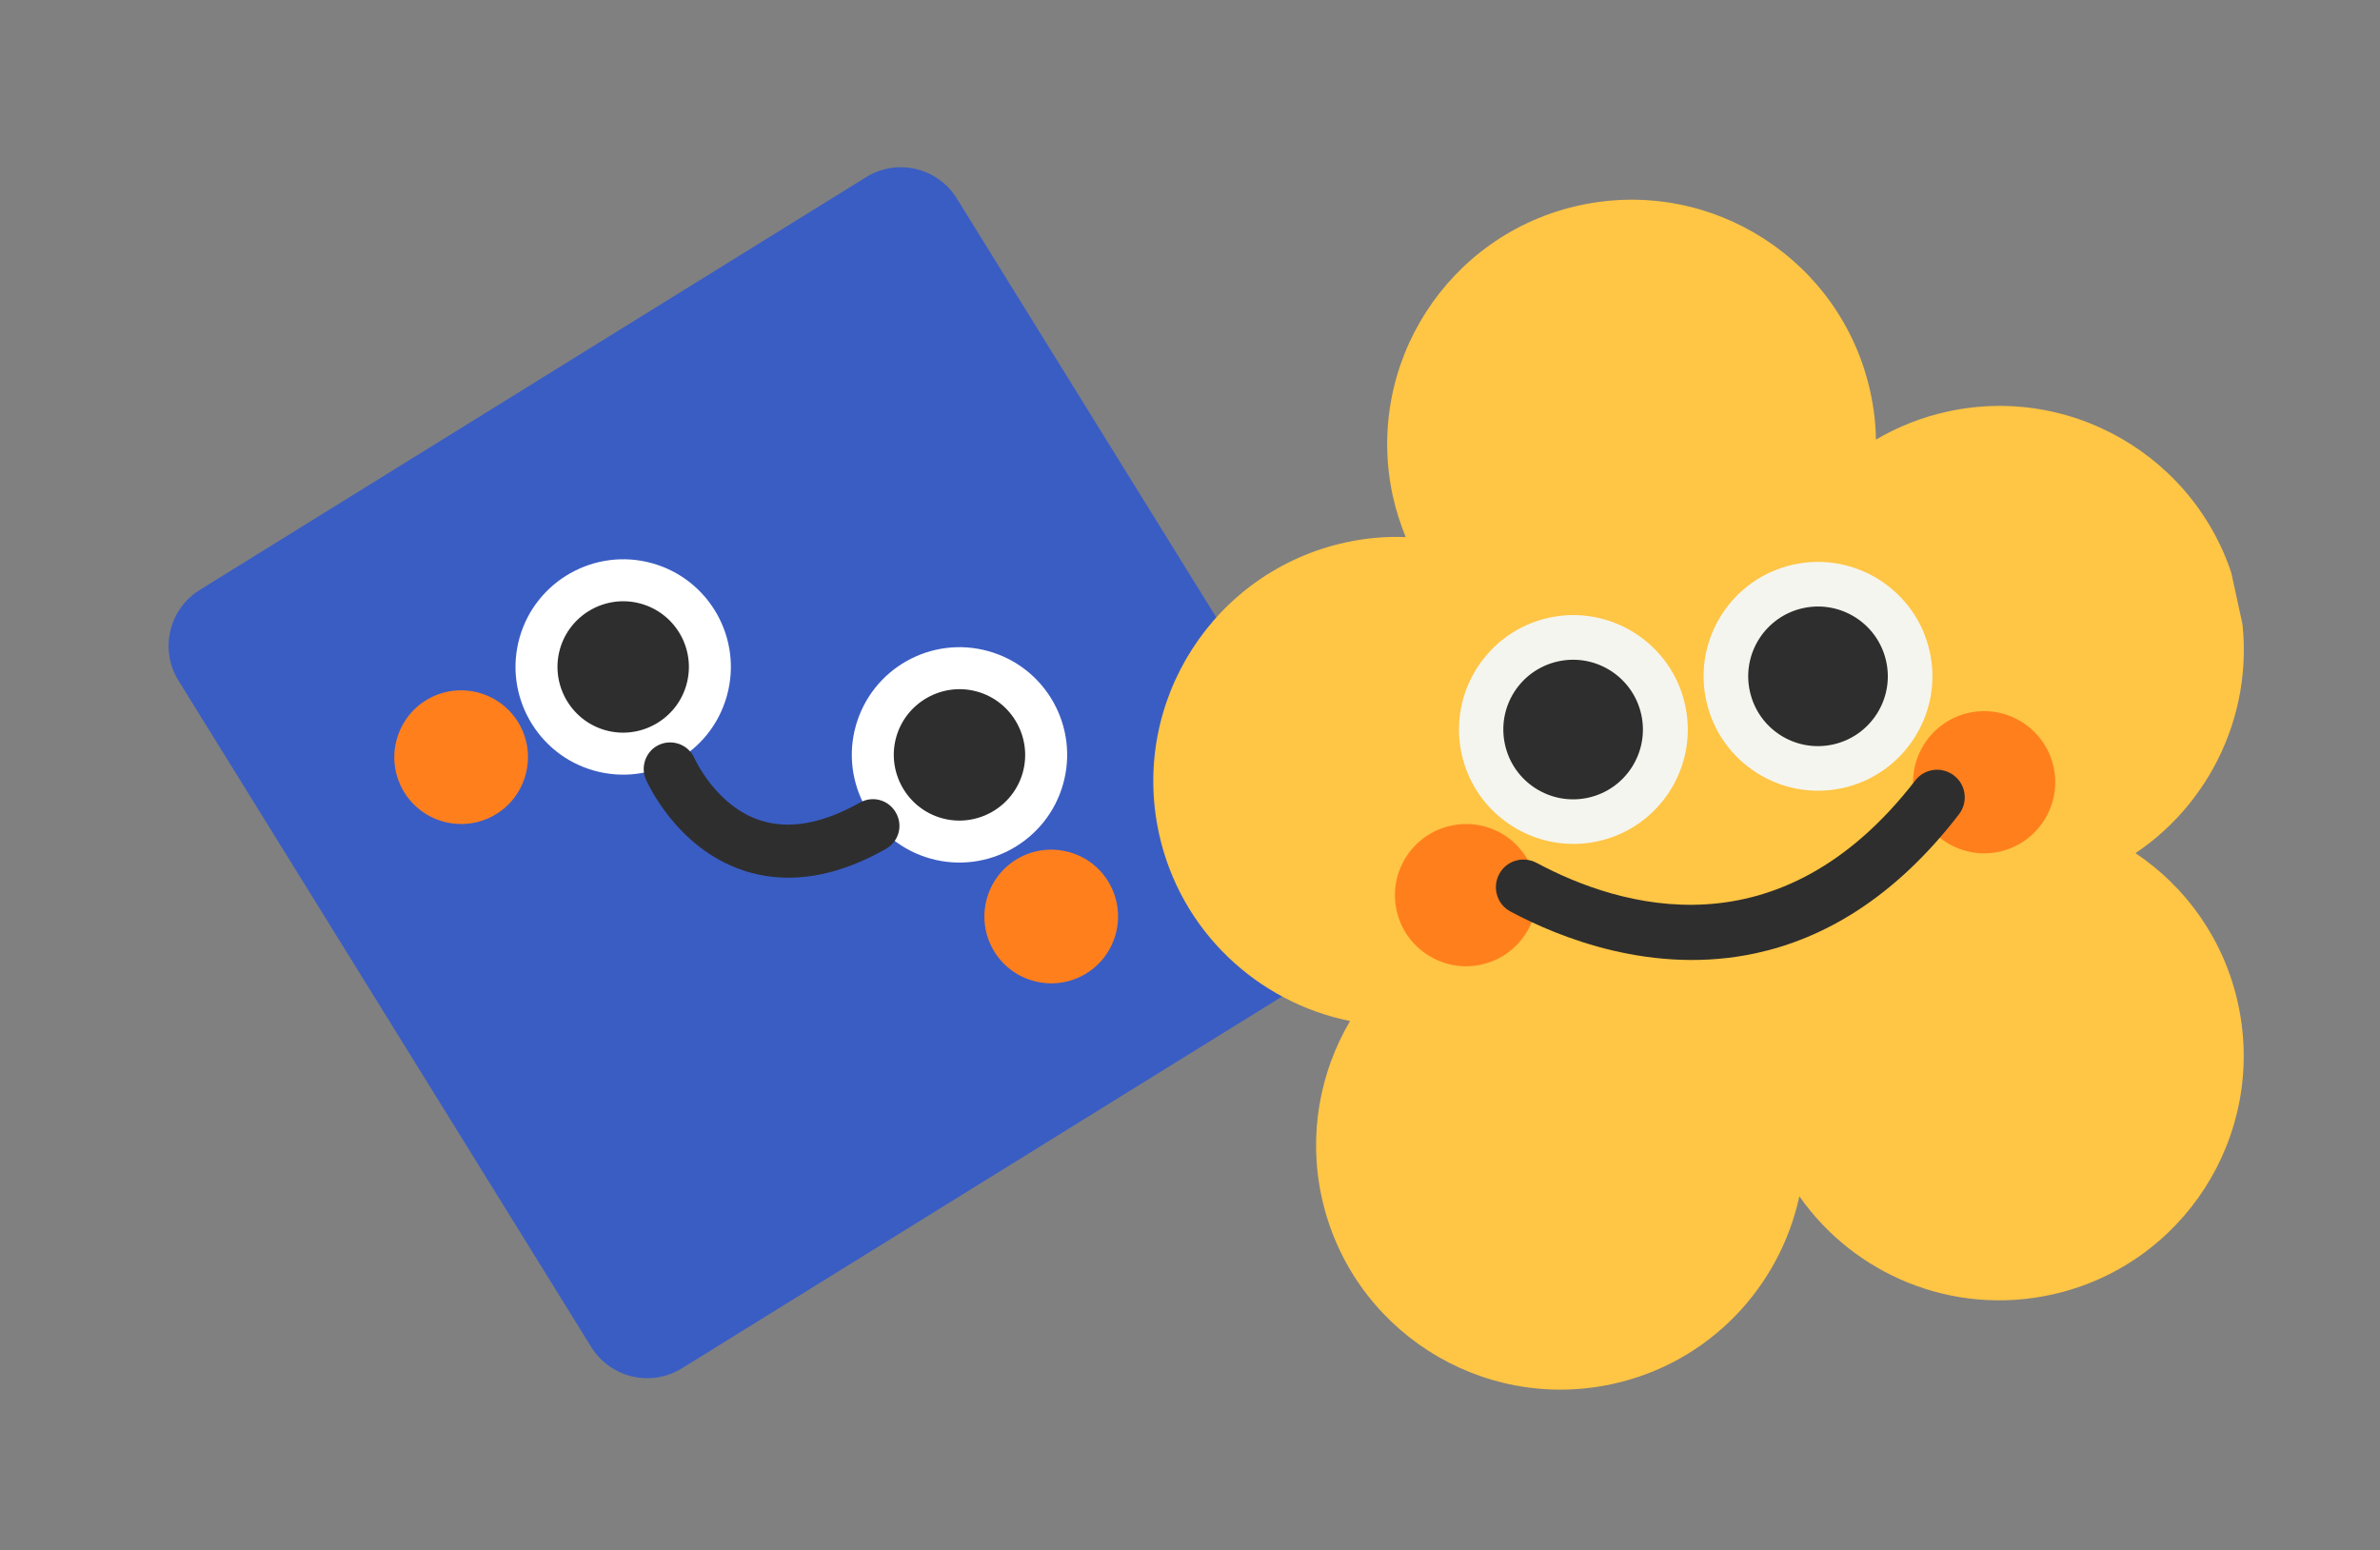 <svg xmlns="http://www.w3.org/2000/svg" xmlns:xlink="http://www.w3.org/1999/xlink" width="605" zoomAndPan="magnify" viewBox="0 0 453.75 295.5" height="394" preserveAspectRatio="xMidYMid meet" version="1.0"><rect x="0" y="0" width="453.75" height="295.5" fill="#808080" stroke="none"/><defs><clipPath id="2fbd59b6f8"><path d="M 32 31 L 263 31 L 263 263 L 32 263 Z M 32 31 " clip-rule="nonzero"/></clipPath><clipPath id="83a8ff1695"><path d="M 64.738 0 L 294.727 64.438 L 230.289 294.426 L 0.301 229.988 Z M 64.738 0 " clip-rule="nonzero"/></clipPath><clipPath id="db9a10fe73"><path d="M 64.738 0 L 294.727 64.438 L 230.289 294.426 L 0.301 229.988 Z M 64.738 0 " clip-rule="nonzero"/></clipPath><clipPath id="c038a31b34"><path d="M 98 106 L 204 106 L 204 165 L 98 165 Z M 98 106 " clip-rule="nonzero"/></clipPath><clipPath id="1519bdba63"><path d="M 64.738 0 L 294.727 64.438 L 230.289 294.426 L 0.301 229.988 Z M 64.738 0 " clip-rule="nonzero"/></clipPath><clipPath id="c587044ad9"><path d="M 64.738 0 L 294.727 64.438 L 230.289 294.426 L 0.301 229.988 Z M 64.738 0 " clip-rule="nonzero"/></clipPath><clipPath id="6c8df74d28"><path d="M 75 131 L 214 131 L 214 188 L 75 188 Z M 75 131 " clip-rule="nonzero"/></clipPath><clipPath id="dd6a017656"><path d="M 64.738 0 L 294.727 64.438 L 230.289 294.426 L 0.301 229.988 Z M 64.738 0 " clip-rule="nonzero"/></clipPath><clipPath id="b8cceb44ee"><path d="M 64.738 0 L 294.727 64.438 L 230.289 294.426 L 0.301 229.988 Z M 64.738 0 " clip-rule="nonzero"/></clipPath><clipPath id="0fa1d74b8c"><path d="M 106 114 L 196 114 L 196 157 L 106 157 Z M 106 114 " clip-rule="nonzero"/></clipPath><clipPath id="d5b41b736f"><path d="M 64.738 0 L 294.727 64.438 L 230.289 294.426 L 0.301 229.988 Z M 64.738 0 " clip-rule="nonzero"/></clipPath><clipPath id="7b7b379833"><path d="M 64.738 0 L 294.727 64.438 L 230.289 294.426 L 0.301 229.988 Z M 64.738 0 " clip-rule="nonzero"/></clipPath><clipPath id="fd454cc2ff"><path d="M 122 141 L 172 141 L 172 168 L 122 168 Z M 122 141 " clip-rule="nonzero"/></clipPath><clipPath id="9c214e63a6"><path d="M 64.738 0 L 294.727 64.438 L 230.289 294.426 L 0.301 229.988 Z M 64.738 0 " clip-rule="nonzero"/></clipPath><clipPath id="3f905e4725"><path d="M 64.738 0 L 294.727 64.438 L 230.289 294.426 L 0.301 229.988 Z M 64.738 0 " clip-rule="nonzero"/></clipPath><clipPath id="ac2913d8b6"><path d="M 219 38 L 428 38 L 428 265 L 219 265 Z M 219 38 " clip-rule="nonzero"/></clipPath><clipPath id="a7d1af6aaa"><path d="M 199.66 61.211 L 405.25 16.512 L 452.496 233.809 L 246.902 278.508 Z M 199.66 61.211 " clip-rule="nonzero"/></clipPath><clipPath id="a01dafe0a0"><path d="M 199.66 61.211 L 405.25 16.512 L 452.496 233.809 L 246.902 278.508 Z M 199.66 61.211 " clip-rule="nonzero"/></clipPath><clipPath id="fa2834daaa"><path d="M 278 107 L 369 107 L 369 161 L 278 161 Z M 278 107 " clip-rule="nonzero"/></clipPath><clipPath id="ad3304a062"><path d="M 199.66 61.211 L 405.25 16.512 L 452.496 233.809 L 246.902 278.508 Z M 199.66 61.211 " clip-rule="nonzero"/></clipPath><clipPath id="62ac27960b"><path d="M 199.66 61.211 L 405.25 16.512 L 452.496 233.809 L 246.902 278.508 Z M 199.66 61.211 " clip-rule="nonzero"/></clipPath><clipPath id="aa2a27daf1"><path d="M 265 135 L 392 135 L 392 185 L 265 185 Z M 265 135 " clip-rule="nonzero"/></clipPath><clipPath id="44a32615d6"><path d="M 199.66 61.211 L 405.25 16.512 L 452.496 233.809 L 246.902 278.508 Z M 199.66 61.211 " clip-rule="nonzero"/></clipPath><clipPath id="8e2f083500"><path d="M 199.66 61.211 L 405.25 16.512 L 452.496 233.809 L 246.902 278.508 Z M 199.66 61.211 " clip-rule="nonzero"/></clipPath><clipPath id="5284539384"><path d="M 285 146 L 375 146 L 375 184 L 285 184 Z M 285 146 " clip-rule="nonzero"/></clipPath><clipPath id="9d98366ca6"><path d="M 199.66 61.211 L 405.25 16.512 L 452.496 233.809 L 246.902 278.508 Z M 199.66 61.211 " clip-rule="nonzero"/></clipPath><clipPath id="6d45f5eef7"><path d="M 199.66 61.211 L 405.25 16.512 L 452.496 233.809 L 246.902 278.508 Z M 199.66 61.211 " clip-rule="nonzero"/></clipPath><clipPath id="3d2dd0b78d"><path d="M 286 115 L 360 115 L 360 153 L 286 153 Z M 286 115 " clip-rule="nonzero"/></clipPath><clipPath id="df7a4b4768"><path d="M 199.66 61.211 L 405.25 16.512 L 452.496 233.809 L 246.902 278.508 Z M 199.66 61.211 " clip-rule="nonzero"/></clipPath><clipPath id="a0e6af579c"><path d="M 199.66 61.211 L 405.25 16.512 L 452.496 233.809 L 246.902 278.508 Z M 199.66 61.211 " clip-rule="nonzero"/></clipPath></defs><g clip-path="url(#2fbd59b6f8)"><g clip-path="url(#83a8ff1695)"><g clip-path="url(#db9a10fe73)"><path fill="#3a5dc4" d="M 257.039 182.16 L 129.992 260.855 C 124.102 264.508 116.367 262.668 112.715 256.777 L 34.02 129.734 C 30.367 123.844 32.207 116.105 38.094 112.453 L 165.141 33.762 C 171.027 30.109 178.766 31.949 182.418 37.836 L 261.113 164.883 C 264.766 170.77 262.926 178.508 257.039 182.16 Z M 257.039 182.16 " fill-opacity="1" fill-rule="nonzero"/></g></g></g><g clip-path="url(#c038a31b34)"><g clip-path="url(#1519bdba63)"><g clip-path="url(#c587044ad9)"><path fill="#ffffff" d="M 138.574 132.68 C 135.508 143.629 124.168 149.961 113.27 146.91 C 102.375 143.855 95.992 132.504 99.043 121.605 C 102.098 110.711 113.449 104.324 124.348 107.379 C 135.242 110.43 141.641 121.734 138.574 132.68 Z M 188.465 124.141 C 177.516 121.074 166.215 127.473 163.16 138.367 C 160.109 149.266 166.492 160.617 177.391 163.672 C 188.285 166.723 199.637 160.34 202.691 149.445 C 205.746 138.547 199.41 127.207 188.465 124.141 Z M 188.465 124.141 " fill-opacity="1" fill-rule="nonzero"/></g></g></g><g clip-path="url(#6c8df74d28)"><g clip-path="url(#dd6a017656)"><g clip-path="url(#b8cceb44ee)"><path fill="#ff7f1d" d="M 212.684 178.152 C 210.781 184.941 203.777 188.883 196.984 186.98 C 190.195 185.078 186.254 178.07 188.156 171.277 C 190.059 164.488 197.066 160.547 203.855 162.449 C 210.613 164.289 214.59 171.359 212.684 178.152 Z M 91.355 132.078 C 84.562 130.176 77.555 134.113 75.652 140.906 C 73.75 147.695 77.691 154.703 84.48 156.605 C 91.273 158.508 98.281 154.57 100.184 147.777 C 102.086 140.988 98.145 133.98 91.355 132.078 Z M 91.355 132.078 " fill-opacity="1" fill-rule="nonzero"/></g></g></g><g clip-path="url(#0fa1d74b8c)"><g clip-path="url(#d5b41b736f)"><g clip-path="url(#7b7b379833)"><path fill="#2e2e2e" d="M 130.871 130.523 C 129.012 137.164 122.066 141.066 115.43 139.207 C 108.789 137.344 104.887 130.402 106.746 123.766 C 108.605 117.125 115.551 113.223 122.188 115.082 C 128.828 116.941 132.746 123.832 130.871 130.523 Z M 186.305 131.844 C 179.668 129.984 172.727 133.887 170.863 140.527 C 169.004 147.164 172.906 154.105 179.547 155.969 C 186.188 157.828 193.129 153.926 194.988 147.285 C 196.848 140.645 192.945 133.703 186.305 131.844 Z M 186.305 131.844 " fill-opacity="1" fill-rule="nonzero"/></g></g></g><g clip-path="url(#fd454cc2ff)"><g clip-path="url(#9c214e63a6)"><g clip-path="url(#3f905e4725)"><path fill="#2e2e2e" d="M 142.926 166.312 C 142.469 166.184 142.012 166.059 141.57 165.879 C 128.883 161.613 123.375 149.082 123.133 148.578 C 122.043 146.031 123.215 143.027 125.758 141.938 C 128.305 140.844 131.312 142.016 132.402 144.562 C 132.512 144.758 136.488 153.578 144.84 156.355 C 150.344 158.172 156.723 157.059 163.922 153.012 C 166.391 151.625 169.43 152.477 170.816 154.941 C 172.203 157.406 171.352 160.449 168.883 161.836 C 159.656 167.066 150.934 168.555 142.926 166.312 Z M 142.926 166.312 " fill-opacity="1" fill-rule="nonzero"/></g></g></g><g clip-path="url(#ac2913d8b6)"><g clip-path="url(#a7d1af6aaa)"><g clip-path="url(#a01dafe0a0)"><path fill="#ffc544" d="M 407.137 162.637 C 416.789 169.094 424.039 179.16 426.699 191.387 C 432.164 216.52 416.203 241.352 391.07 246.816 C 372.172 250.926 353.477 242.941 343.051 228.051 C 339.324 245.359 325.867 259.828 307.406 263.84 C 282.273 269.305 257.441 253.344 251.977 228.211 C 249.379 216.273 251.656 204.391 257.383 194.641 C 239.754 191.082 225.004 177.484 220.945 158.828 C 215.484 133.695 231.445 108.863 256.578 103.398 C 260.445 102.559 264.27 102.234 268 102.387 C 266.996 99.871 266.129 97.273 265.539 94.566 C 260.074 69.434 276.039 44.605 301.172 39.141 C 326.305 33.676 351.133 49.637 356.598 74.77 C 357.262 77.816 357.613 80.828 357.652 83.805 C 361.781 81.387 366.34 79.535 371.32 78.453 C 396.453 72.988 421.285 88.949 426.746 114.086 C 430.871 133.281 422.508 152.312 407.137 162.637 Z M 407.137 162.637 " fill-opacity="1" fill-rule="nonzero"/></g></g></g><g clip-path="url(#fa2834daaa)"><g clip-path="url(#ad3304a062)"><g clip-path="url(#62ac27960b)"><path fill="#f5f5ef" d="M 321.281 134.434 C 323.844 146.227 316.348 157.828 304.602 160.383 C 292.855 162.934 281.207 155.445 278.652 143.699 C 276.098 131.957 283.586 120.305 295.332 117.754 C 307.078 115.199 318.727 122.688 321.281 134.434 Z M 341.973 107.613 C 330.18 110.176 322.738 121.816 325.293 133.559 C 327.848 145.305 339.496 152.793 351.242 150.242 C 362.988 147.688 370.477 136.035 367.922 124.293 C 365.367 112.547 353.719 105.059 341.973 107.613 Z M 341.973 107.613 " fill-opacity="1" fill-rule="nonzero"/></g></g></g><g clip-path="url(#aa2a27daf1)"><g clip-path="url(#44a32615d6)"><g clip-path="url(#8e2f083500)"><path fill="#ff7f1d" d="M 391.523 146.242 C 393.109 153.539 388.457 160.777 381.16 162.363 C 373.863 163.949 366.625 159.297 365.039 152 C 363.453 144.703 368.105 137.465 375.402 135.879 C 382.699 134.289 389.938 138.941 391.523 146.242 Z M 276.621 157.406 C 269.32 158.992 264.668 166.23 266.258 173.527 C 267.844 180.824 275.082 185.477 282.379 183.891 C 289.676 182.305 294.328 175.066 292.742 167.77 C 291.145 160.422 283.965 155.809 276.621 157.406 Z M 276.621 157.406 " fill-opacity="1" fill-rule="nonzero"/></g></g></g><g clip-path="url(#5284539384)"><g clip-path="url(#9d98366ca6)"><g clip-path="url(#6d45f5eef7)"><path fill="#2e2e2e" d="M 334.801 181.707 C 315.078 185.992 297.195 178.695 287.973 173.766 C 285.398 172.402 284.453 169.215 285.816 166.641 C 287.18 164.066 290.367 163.121 292.941 164.484 C 308.809 172.98 339.234 182.312 365.148 148.785 C 366.926 146.477 370.227 146.062 372.535 147.84 C 374.844 149.613 375.258 152.914 373.484 155.227 C 361.055 171.391 347.512 178.941 334.801 181.707 Z M 334.801 181.707 " fill-opacity="1" fill-rule="nonzero"/></g></g></g><g clip-path="url(#3d2dd0b78d)"><g clip-path="url(#df7a4b4768)"><g clip-path="url(#a0e6af579c)"><path fill="#2e2e2e" d="M 312.918 136.25 C 314.477 143.402 309.945 150.512 302.746 152.078 C 295.594 153.633 288.484 149.105 286.918 141.902 C 285.352 134.703 289.891 127.641 297.09 126.074 C 304.293 124.512 311.363 129.098 312.918 136.25 Z M 343.781 115.926 C 336.629 117.48 332.039 124.551 333.605 131.754 C 335.172 138.953 342.234 143.492 349.434 141.93 C 356.586 140.371 361.176 133.301 359.609 126.098 C 358.043 118.898 350.934 114.371 343.781 115.926 Z M 343.781 115.926 " fill-opacity="1" fill-rule="nonzero"/></g></g></g></svg>